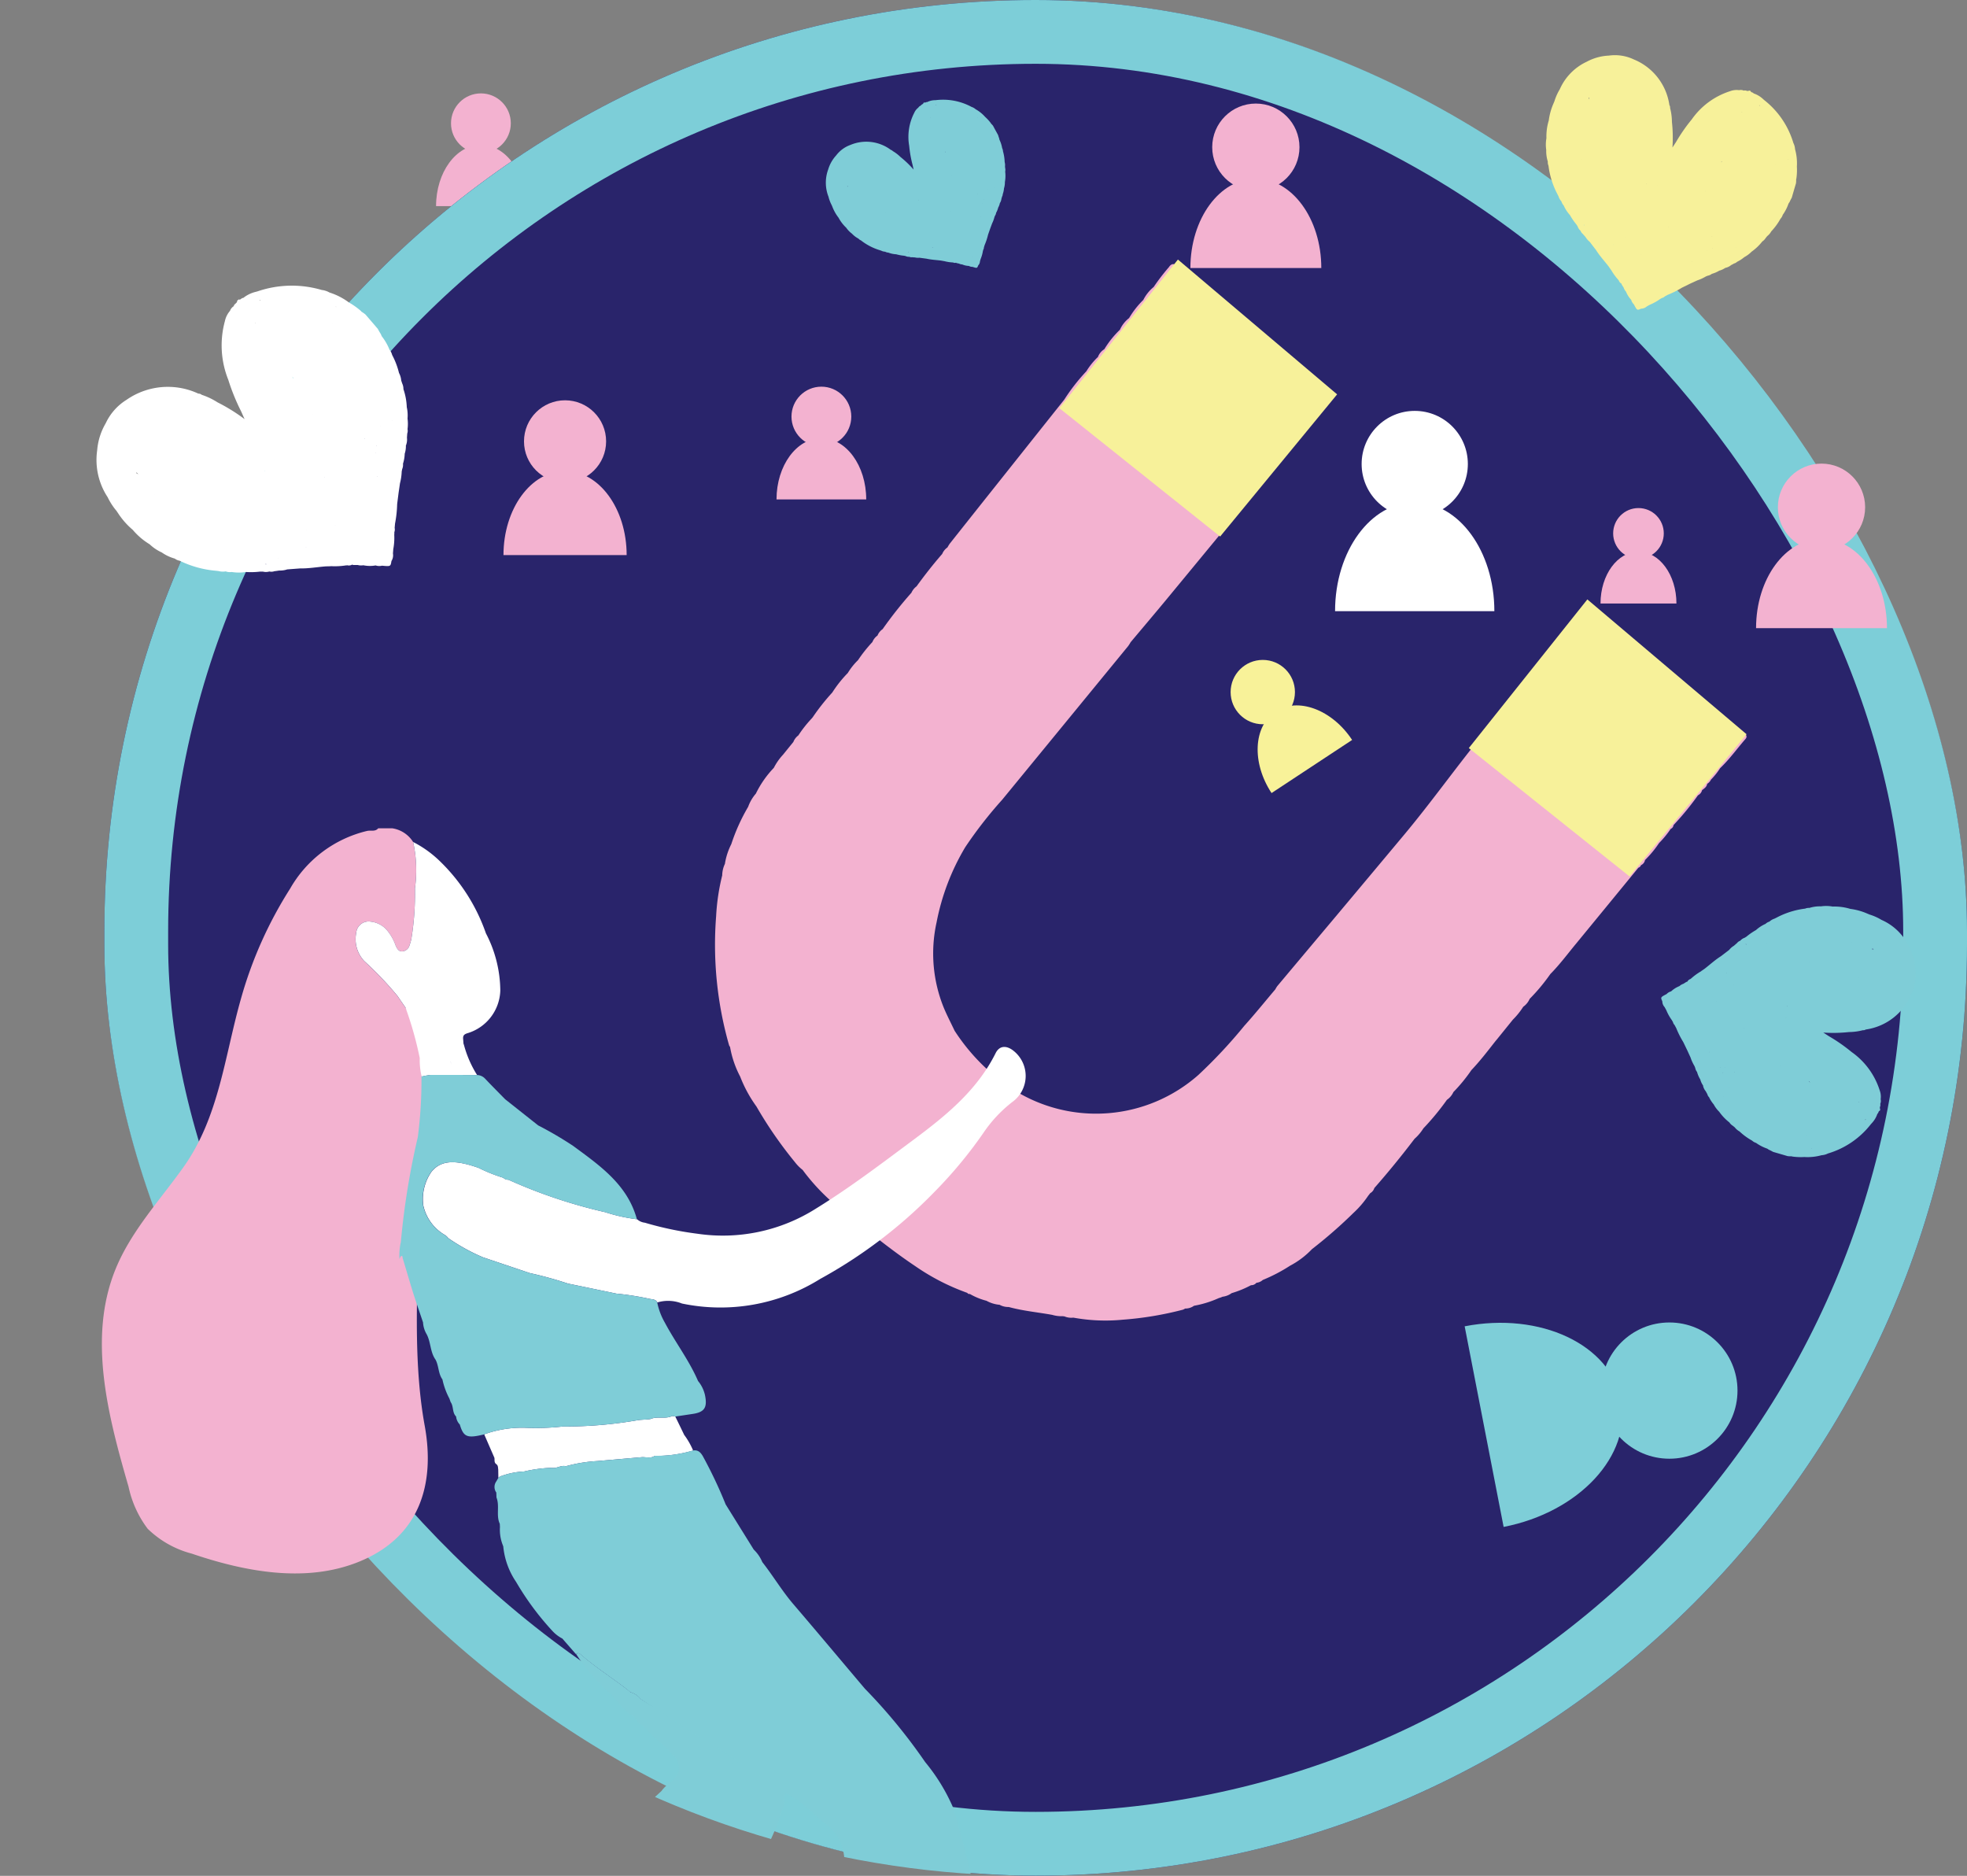 <svg xmlns="http://www.w3.org/2000/svg" xmlns:xlink="http://www.w3.org/1999/xlink" width="154.18" height="147.013" viewBox="0 0 154.18 147.013">
  <rect x="0" y="0" width="154.18" height="147.013" fill="#808080" stroke="none"/>
  <defs>
    <clipPath id="clip-path">
      <path id="Path_1681" data-name="Path 1681" d="M69.975,0a73.252,73.252,0,1,1-30.4,139.909c-7.7-3.5-38.8-4.908-44.935-10.917-13.45-13.165,2.079-35.228,2.079-55.74A73.252,73.252,0,0,1,69.975,0Z" transform="translate(10.838)" fill="#29246b" stroke="#7dced8" stroke-width="5"/>
    </clipPath>
  </defs>
  <g id="ILL_1" data-name="ILL 1" transform="translate(-856.82 -1139)">
    <g id="Group_1088" data-name="Group 1088" transform="translate(856.82 1139.143)">
      <g id="Group_917" data-name="Group 917" transform="translate(34.179 7.176)">
        <ellipse id="Ellipse_121" data-name="Ellipse 121" cx="2.344" cy="2.344" rx="2.344" ry="2.344" transform="translate(1.172)" fill="#f3b2d0"/>
        <path id="Path_1596" data-name="Path 1596" d="M145.358,325.224c1.941,0,3.516,2.15,3.516,4.8h-7.032C141.841,327.374,143.415,325.224,145.358,325.224Z" transform="translate(-141.841 -321.188)" fill="#f3b2d0"/>
      </g>
      <g id="Group_1087" data-name="Group 1087" transform="translate(0 0)">
        <g id="Rectangle_428" data-name="Rectangle 428" transform="translate(8.18 -0.143)" fill="#29246b" stroke="#7dced8" stroke-width="5">
          <rect width="146" height="147" rx="73" stroke="none"/>
          <rect x="2.5" y="2.5" width="141" height="142" rx="70.5" fill="none"/>
        </g>
        <g id="Group_906" data-name="Group 906" transform="translate(64.729 7.672)">
          <path id="Path_1581" data-name="Path 1581" d="M177.094,333.689a1.982,1.982,0,0,0,.615.131h0a3.5,3.5,0,0,0,.628.115l.116.027a.537.537,0,0,0,.285.055.387.387,0,0,0,.22.034l.058.006.162.01a1.024,1.024,0,0,0,.354.024h0l.565.076c.373.085.757.1,1.135.148h0l.182.034a.03.03,0,0,0,.035,0h0a3.18,3.18,0,0,0,.687.111.03.03,0,0,0,.035,0,.286.286,0,0,0,.229.022h0l.049.028h0l.191.042a.55.55,0,0,0,.234.062h.007a1.449,1.449,0,0,0,.531.12.508.508,0,0,0,.278.071h0c.365.115.365.115.453-.116a.48.48,0,0,0,.135-.315l.038-.131h0l.015-.051a2.706,2.706,0,0,0,.175-.614l.015-.052.015-.061a.331.331,0,0,0,.053-.181l.056-.185a5.1,5.1,0,0,0,.268-.81l.017-.052h0l.158-.452h0l.08-.214h0l.063-.171h0a2.443,2.443,0,0,0,.184-.5h0l.042-.1a.5.5,0,0,0,.087-.228h0a1.63,1.63,0,0,0,.166-.416h0a1.068,1.068,0,0,0,.129-.355h0a.032.032,0,0,0,.02-.025.7.7,0,0,0,.1-.295l.052-.182a.34.34,0,0,0,.052-.184,1.809,1.809,0,0,0,.1-.462,1.642,1.642,0,0,0,.071-.5,2.767,2.767,0,0,0,.022-.815.594.594,0,0,0,0-.263h0l-.015-.137a.851.851,0,0,0-.026-.345h0a3.444,3.444,0,0,0-.132-.846.593.593,0,0,0-.066-.249h0a2.373,2.373,0,0,0-.211-.658h0l-.023-.112-.015-.038c-.025-.068-.046-.139-.066-.208l-.04-.075h0l-.043-.078-.193-.351h0l-.107-.2-.019-.034a1.183,1.183,0,0,0-.079-.093v0l-.022-.022-.014-.014h0l-.022-.021a.077.077,0,0,1-.024-.041,3.316,3.316,0,0,0-.455-.5h0a2.874,2.874,0,0,0-.745-.6h0a.886.886,0,0,0-.315-.18h0a4.7,4.7,0,0,0-2.826-.53.1.1,0,0,0-.039,0,1.431,1.431,0,0,0-.623.151h0c-.072-.03-.132.078-.207.02l-.079.042c-.016.118-.167.106-.2.208h0a.39.39,0,0,0-.205.166,1.013,1.013,0,0,0-.315.4,4.109,4.109,0,0,0-.4,2.585h0a9.3,9.3,0,0,0,.267,1.5c.024.108.046.214.079.365a7.954,7.954,0,0,0-1.022-.98,3.123,3.123,0,0,0-.617-.472.225.225,0,0,0-.136-.084h0a3.21,3.21,0,0,0-3.173-.395,2.443,2.443,0,0,0-1.124.827,2.823,2.823,0,0,0-.623,1.1h0a3.009,3.009,0,0,0,.024,2.13,2.936,2.936,0,0,0,.272.7.068.068,0,0,0,.018.049,3.4,3.4,0,0,0,.5.9h0a3.032,3.032,0,0,0,.6.783h0a1.951,1.951,0,0,0,.449.465,1.906,1.906,0,0,0,.513.391h0a.483.483,0,0,0,.19.136h0a4.53,4.53,0,0,0,1.48.77l.112.037h0a.72.72,0,0,0,.309.081h0A.528.528,0,0,0,177.094,333.689Zm3.718-11.563a.21.21,0,0,0,.057.024C180.841,322.159,180.818,322.158,180.812,322.126Zm3.27,1.016-.008,0c-.01-.005-.005-.013,0-.018Zm.667.449h0Zm-4.705-1.072h0Zm3.712,1.313,0,0h0l0,0Zm1.66.509,0,0,.005,0Zm-5-1.233-.007-.027h.011A.037.037,0,0,1,180.413,323.108Zm5.51,2.985v0h0l0-.008Zm0,0v0h0Zm-4.816-.811v0Zm1.908.883Zm-.006.02,0-.01v0Zm-1.46-.324a.271.271,0,0,1-.007-.1l.007.016a.107.107,0,0,1,0,.04Zm4.288,1.751,0,0,0,0h-.005Zm-3.491-.726h0Zm-.28.712,0-.009.005.007Zm3.394.985v0h0Zm0,0v-.012l.005.006Zm-.555.133.007-.011.005-.007-.01.017Zm-.011.02v0h0Zm0,0h0Zm1.011.458h0Zm-.373.058,0,0h0Zm-1.437-.14v-.01c0-.015.008,0,.013,0Zm-8.064-2.265h0Zm9.3,2.867h0Zm-.771-.172.007-.018.011.008Zm-10.664-2.992,0,0h0Zm10.395,3.111,0,0a.074.074,0,0,1-.006-.038Zm.171.189-.005-.012.012-.005Zm-1.211.146h0Zm-7.691-2.072v0h0Zm-.005,0v-.005l0,0Zm4.416,1.293-.012,0h.013Zm-5.6-1.246v0h0Zm9.936,2.92v0a.078.078,0,0,1,.013-.032A.057.057,0,0,1,184.3,330.9Zm-2.356-.586Zm-2.489-.7.01-.023h0v.01l.014.013Zm-.935-.259h0Zm-3.482-.985h0v0Zm9.865,2.873v0h.009Zm-2.893-.8v-.007h.011l-.007.006Zm0,0,0-.008H182v.007Zm.577.545Zm-8.639-2.426a.155.155,0,0,1-.053-.031c-.029-.024-.026-.043-.012-.061A.486.486,0,0,0,173.939,328.567Zm9.5,2.806h0Zm-8.481-1.989v0l0,0Zm-.511.231v0l0-.005h.005Zm2.424.9h0V330.5l.006.006-.007,0Zm6.359,2.045h0Zm-1.2.045h-.008l.007,0v.005Zm-1.682-.188,0,0h0Zm-4.331-1.233,0,0h.005Zm4.705,1.377v-.006h.005Zm1.967.6v-.008h0Zm1.576.549Zm-7.421-1.762v0h0Zm-1.931-.466,0,0v0Zm8.7,2.56,0-.006.007.007Zm-3.082-.755a.191.191,0,0,1,.033.006A.043.043,0,0,1,180.534,333.289Zm-3.434-.774v0l0,0h0Zm.756.349,0,0,.006,0Zm-.844-.239,0-.005v0h0Zm3.207,1.125,0,0h0v0Zm-.974-.218-.007-.005h0l.005-.005Zm-.726-.017h0Zm.12.155.024-.043a.385.385,0,0,0,0,.047Zm-1.423-.4Z" transform="translate(-172.195 -321.707)" fill="#7fcdd7"/>
          <path id="Path_1582" data-name="Path 1582" d="M176.814,331.882h0Z" transform="translate(-172.165 -321.641)" fill="#f3b2d0"/>
        </g>
        <g id="Group_907" data-name="Group 907" transform="translate(7.561 22.267)">
          <path id="Path_1583" data-name="Path 1583" d="M125.989,358.626a3.445,3.445,0,0,0,1.109,0h0a6.016,6.016,0,0,0,1.126-.031l.21,0a.966.966,0,0,0,.513-.008.693.693,0,0,0,.392-.022l.1-.012.285-.041a1.755,1.755,0,0,0,.62-.089h0l1-.076c.676.011,1.343-.107,2.014-.161h0l.327-.009a.054.054,0,0,0,.061-.009h0a5.684,5.684,0,0,0,1.226-.062.054.054,0,0,0,.061-.01.512.512,0,0,0,.4-.047h0l.095.03h0l.345,0a.99.99,0,0,0,.428.021c.006,0,.01,0,.013,0a2.574,2.574,0,0,0,.961.012.887.887,0,0,0,.5.02h0c.672.064.672.064.74-.364a.845.845,0,0,0,.117-.595l.019-.24h0l.007-.094a4.83,4.83,0,0,0,.077-1.123l.007-.1,0-.113a.594.594,0,0,0,.024-.332l.03-.339a9.036,9.036,0,0,0,.165-1.5l.01-.1h0l.107-.838h0l.059-.4h0l.046-.318h0a4.294,4.294,0,0,0,.136-.926h0l.037-.187a.871.871,0,0,0,.064-.427h0a2.8,2.8,0,0,0,.134-.778h0a1.886,1.886,0,0,0,.092-.66h0a.058.058,0,0,0,.027-.05,1.224,1.224,0,0,0,.057-.546l.024-.332a.614.614,0,0,0,.022-.338,3.2,3.2,0,0,0,0-.832,2.923,2.923,0,0,0-.059-.888,4.911,4.911,0,0,0-.262-1.415,1.038,1.038,0,0,0-.1-.453h0l-.076-.231a1.5,1.5,0,0,0-.172-.586h0a6.059,6.059,0,0,0-.538-1.412,1.047,1.047,0,0,0-.205-.406h0a4.214,4.214,0,0,0-.607-1.057h0l-.081-.184-.04-.061c-.068-.11-.131-.222-.19-.336l-.1-.114h0l-.1-.12-.461-.535h0l-.257-.3-.046-.052a1.89,1.89,0,0,0-.17-.13l0,0c-.015-.011-.031-.02-.047-.03l-.028-.019v0c-.016-.01-.03-.02-.046-.029a.121.121,0,0,1-.056-.061,5.886,5.886,0,0,0-.968-.688h0a5.1,5.1,0,0,0-1.506-.769h0a1.591,1.591,0,0,0-.61-.2h0a8.3,8.3,0,0,0-5.071.122.174.174,0,0,0-.067.017,2.507,2.507,0,0,0-1.02.49h0c-.137-.025-.2.184-.351.111l-.119.1c.014.207-.251.243-.268.431h0a.7.7,0,0,0-.293.362,1.8,1.8,0,0,0-.4.8,7.239,7.239,0,0,0,.264,4.607h0a16.337,16.337,0,0,0,1.01,2.482c.08.177.157.354.268.6a14.04,14.04,0,0,0-2.122-1.316,5.482,5.482,0,0,0-1.238-.59.4.4,0,0,0-.267-.094h0a5.665,5.665,0,0,0-5.622.483,4.305,4.305,0,0,0-1.636,1.84,4.99,4.99,0,0,0-.671,2.127h0a5.311,5.311,0,0,0,.822,3.668,5.1,5.1,0,0,0,.727,1.112.116.116,0,0,0,.049.079,6.03,6.03,0,0,0,1.193,1.37h0a5.376,5.376,0,0,0,1.323,1.13h0a3.424,3.424,0,0,0,.946.637,3.359,3.359,0,0,0,1.028.486h0a.865.865,0,0,0,.378.165h0a8.028,8.028,0,0,0,2.838.786l.207.023h0a1.28,1.28,0,0,0,.563.027h0A.942.942,0,0,0,125.989,358.626Zm2.175-21.32a.386.386,0,0,0,.109.02C128.227,337.351,128.187,337.357,128.164,337.305Zm6.018.552-.016,0c-.019-.005-.014-.022,0-.033Zm1.315.53h0Zm-8.513-.125h0Zm6.888.906.006-.006h.005l0,.005Zm3.052.271-.005-.006.007-.008Zm-9.087-.293a.475.475,0,0,0-.023-.044.125.125,0,0,1,.018-.006A.066.066,0,0,1,127.836,339.147Zm10.6,3.131v0h0s0-.009-.006-.013Zm0,.006,0,0h0Zm-8.609.366v0h0Zm3.618.824h0Zm0,.036v0Zm-2.64-.022a.51.51,0,0,1-.047-.166l.017.025a.159.159,0,0,1,.02.068Zm8.044,1.447,0,0h0Zm-6.293.028h0Zm-.22,1.332,0-.017.011.01Zm6.219.455v-.005h0Zm-.007.008-.006-.02.012.007Zm-.907.432a.184.184,0,0,1,.007-.022l.006-.013c0,.01-.008.022-.011.033Zm-.013.039v0h0Zm0,.005h0v0h0Zm1.914.419h0v0Zm-.625.238,0-.006h0Zm-2.531.286,0-.018c0-.025.013-.009.025,0Zm-14.748-.95h0Zm17.1,1.538h0Zm-1.393-.015a.264.264,0,0,0,.006-.032l.021.009A.281.281,0,0,1,137.348,348.75Zm-19.5-1.251-.007,0h.008Zm19.081,1.555,0,0a.134.134,0,0,1-.025-.062C136.9,349.007,136.914,349.029,136.926,349.054Zm.364.264-.014-.018.02-.013A.243.243,0,0,1,137.29,349.318Zm-2.036.7h0l0,0h0Zm-14.036-.755,0-.005h0Zm-.008,0v-.009l.007,0Zm8.1.612-.022,0,.022-.006Zm-10.131-.095,0,0h0Zm18.22,1.394,0,0a.113.113,0,0,1,.01-.06A.1.1,0,0,1,137.4,351.172Zm-4.281-.146Zm-4.552-.293c0-.015.007-.029.009-.043h0c0,.006,0,.011,0,.017l.029.018Zm-1.708-.1h0Zm-6.373-.423h0v0Zm18.082,1.341,0,0,.014,0Zm-5.286-.318,0-.012.02,0-.01.012Zm-.007,0-.008-.013h.008v.013Zm1.195.73Zm-15.8-1.016a.258.258,0,0,1-.1-.034c-.059-.032-.061-.065-.044-.1A.928.928,0,0,0,118.665,350.943Zm17.42,1.36,0,0h0l.005,0Zm-15.366-.322v0l0,0Zm-.8.587,0,0,0-.009.007,0Zm4.513.658h0v-.015l.013.009-.012.006Zm11.726,1.2h-.005l0,0Zm-2.049.516H134.1l.01-.009,0,.008h0Zm-2.973.293-.005-.006,0,0h0Zm-7.926-.538-.005-.006.008,0Zm8.625.65,0-.011.009,0Zm3.616.321v0s0-.007,0-.011h0A.063.063,0,0,1,135.452,355.666Zm2.922.368Zm-13.452-.319,0,0h0Zm-3.506-.095v0h0v0h0Zm15.959,1.226-.005-.01.015.01Zm-5.595-.172a.394.394,0,0,1,.059,0A.076.076,0,0,1,131.78,356.674Zm-6.211-.076,0-.005.005,0h0Zm1.432.326,0-.005.01-.006Zm-1.545-.1,0-.008v-.005h.006Zm5.948.766,0-.005h0v0Zm-1.761-.02-.015-.005h0l.007-.011Zm-1.258.239,0,0h0Zm.263.222.025-.085a.815.815,0,0,0,.016.084A.289.289,0,0,0,128.648,358.028Zm-2.6-.172h0v0Z" transform="translate(-115.393 -336.208)" fill="#fff"/>
          <path id="Path_1584" data-name="Path 1584" d="M124.858,355.587h0Z" transform="translate(-115.332 -336.083)" fill="#fff"/>
        </g>
        <g id="Group_908" data-name="Group 908" transform="translate(121.164 4.177)">
          <path id="Path_1585" data-name="Path 1585" d="M229.674,330.019a2.806,2.806,0,0,0,.486.749h0a5,5,0,0,0,.514.746l.09.143a.778.778,0,0,0,.23.343.568.568,0,0,0,.187.256l.052.063.153.173a1.424,1.424,0,0,0,.331.379h0l.491.642c.289.461.66.859.99,1.288h0l.15.216a.042.042,0,0,0,.033.037h0a4.523,4.523,0,0,0,.579.8.044.044,0,0,0,.034.037.412.412,0,0,0,.209.253h0l.02.077h0l.15.234a.779.779,0,0,0,.173.3l.007.008a2.072,2.072,0,0,0,.413.653.718.718,0,0,0,.207.35h0c.252.481.252.481.571.339a.687.687,0,0,0,.452-.182l.17-.093h0l.066-.036a3.9,3.9,0,0,0,.791-.44l.067-.038.078-.046a.474.474,0,0,0,.235-.129l.243-.129a7.168,7.168,0,0,0,1.083-.544l.068-.035h0l.612-.3h0l.295-.134h0l.236-.108h0a3.451,3.451,0,0,0,.684-.315h0l.142-.056a.7.7,0,0,0,.316-.143h0a2.308,2.308,0,0,0,.584-.251h0a1.515,1.515,0,0,0,.486-.227h0a.046.046,0,0,0,.045-.005.98.98,0,0,0,.394-.2l.236-.13a.5.5,0,0,0,.238-.133,2.61,2.61,0,0,0,.562-.364,2.364,2.364,0,0,0,.574-.429,3.985,3.985,0,0,0,.839-.8.852.852,0,0,0,.262-.268h0l.123-.152a1.2,1.2,0,0,0,.319-.373h0a4.817,4.817,0,0,0,.718-.982.817.817,0,0,0,.183-.316h0a3.358,3.358,0,0,0,.448-.872h0l.089-.136.024-.054c.043-.094.092-.185.143-.275l.034-.117h0l.035-.122.159-.545h0l.089-.3.015-.053a1.641,1.641,0,0,0,.013-.172v0c0-.014,0-.029,0-.044v-.026c0-.015,0-.029,0-.044a.1.1,0,0,1,.016-.065,4.729,4.729,0,0,0,.04-.954h0a4.1,4.1,0,0,0-.141-1.354h0a1.264,1.264,0,0,0-.136-.5h0a6.677,6.677,0,0,0-2.3-3.37.157.157,0,0,0-.042-.037,2.017,2.017,0,0,0-.776-.473h0c-.043-.1-.212-.053-.229-.189l-.121-.035c-.134.1-.274-.062-.409.009h0a.568.568,0,0,0-.373-.039,1.448,1.448,0,0,0-.712.082,5.827,5.827,0,0,0-2.993,2.2h0a13.332,13.332,0,0,0-1.232,1.769l-.289.445a11.312,11.312,0,0,0-.041-2.008,4.407,4.407,0,0,0-.145-1.094.321.321,0,0,0-.053-.22h0a4.556,4.556,0,0,0-2.79-3.582,3.449,3.449,0,0,0-1.958-.3,4.007,4.007,0,0,0-1.73.479h0a4.282,4.282,0,0,0-2.115,2.161,4.122,4.122,0,0,0-.431.978.094.094,0,0,0-.032.068,4.857,4.857,0,0,0-.4,1.4h0a4.291,4.291,0,0,0-.183,1.388h0a2.782,2.782,0,0,0-.015.918,2.681,2.681,0,0,0,.122.906h0a.7.7,0,0,0,.054.328h0a6.458,6.458,0,0,0,.714,2.259l.075.15h0a1.044,1.044,0,0,0,.227.392h0A.76.76,0,0,0,229.674,330.019Zm15.338-7.874a.388.388,0,0,0,.034.083C245.009,322.207,244.987,322.183,245.012,322.145Zm2.265,4.3-.005-.012c-.005-.015.009-.019.021-.017Zm.218,1.119h0Zm-3.645-5.8h0v0Zm2.405,5.044h.007l0,0v.005Zm1.155,2.178,0-.006h.008Zm-3.784-6.261a.32.32,0,0,0,.019-.034l.013.009C243.645,322.722,243.635,322.73,243.626,322.73Zm2.534,8.528,0,0h0l.006-.01Zm0,.005v0h0Zm-4.02-5.648v0Zm1.03,2.8Zm-.026.013.013-.006h0ZM242,326.639a.414.414,0,0,1,.092-.1l-.01.023a.127.127,0,0,1-.037.043Zm2.548,6.063h0l0,0v0Zm-2.777-4.234h0l0,.007Zm-1,.435.012-.006,0,.011Zm2.417,4.4,0,0h0Zm-.007,0,.01-.013a.04.04,0,0,1,0,.011Zm-.689-.423a.093.093,0,0,1,.018-.005l.011,0-.027.007Zm-.032.008h0Zm0,0v0h0Zm.557,1.474h0Zm-.434-.317v0h0v0Zm-1.3-1.582.012-.01c.015-.014.011.005.01.018Zm-5.82-10.368Zm6.453,12.211h0Zm-.6-.947.025-.01,0,.018Zm-7.7-13.708v-.006l0,.006Zm7.312,13.557v0a.106.106,0,0,1,.031-.044C240.946,333.17,240.936,333.186,240.924,333.206Zm-.018.361.006-.017.018.007A.152.152,0,0,1,240.906,333.567Zm-1.362-1.069,0,0h0Zm-5.641-9.8,0,0,0,0Zm-.005-.006.007,0v.006Zm3.136,5.732-.007-.017.014.013Zm-4.376-6.877,0,0h0v0Zm7.043,12.9v0a.1.1,0,0,1,.045-.019A.083.083,0,0,1,239.7,334.45Zm-1.777-2.952Zm-1.8-3.2.032-.012h0l-.012.009c0,.009,0,.018,0,.027Zm-.679-1.2v0l0,0Zm-2.506-4.486h0l0,0ZM239.96,335.4v0l.008.008Zm-2.1-3.707.007-.007.01.013h-.013Zm0,0,.005-.011,0,.006-.008.006Zm.031,1.126Zm-6.237-11.107a.2.2,0,0,1-.023-.085c0-.054.018-.07.05-.074A.711.711,0,0,0,231.649,321.711Zm6.715,12.35h0v.006Zm-6.516-10.509h0v0Zm-.746-.282v0h.008l0,0Zm1.533,3.333h0l.01-.007v.012l-.01-.005Zm4.33,8.437v0l0,0Zm-1.246-1.156-.007-.009.011,0,0,.006h0Zm-1.5-1.877,0-.006h0v0Zm-3.11-5.585,0-.005.006,0Zm3.341,6.105.005-.007.006.005Zm1.367,2.581h0l.007-.006v0Zm1.032,2.133h0Zm-5.679-9.216v0h0Zm-1.472-2.407h0l0,0Zm6.166,11.305,0-.008v.015Zm-2.336-3.851a.316.316,0,0,1,.028.039A.065.065,0,0,1,233.528,333.072Zm-2.67-4.224h.005v.005h0Zm.409,1.109,0,0,.008,0Zm-.608-1.087,0-.006,0,0,0,0Zm2.089,4.349h.005v0Zm-.759-1.2,0-.012H232Zm-.712-.745v0Zm-.035.276.068-.02a.447.447,0,0,0-.049.047A.152.152,0,0,0,231.242,331.552Zm-1.025-1.834Z" transform="translate(-228.269 -318.234)" fill="#f7f19a"/>
          <path id="Path_1586" data-name="Path 1586" d="M231.152,327.958h0Z" transform="translate(-228.25 -318.172)" fill="#f3b2d0"/>
        </g>
        <g id="Group_909" data-name="Group 909" transform="translate(130.218 70.858)">
          <path id="Path_1587" data-name="Path 1587" d="M245.435,385.893a2.8,2.8,0,0,0-.748.486h0a4.99,4.99,0,0,0-.747.514l-.143.09a.767.767,0,0,0-.342.23.563.563,0,0,0-.256.186l-.063.053-.174.153a1.407,1.407,0,0,0-.379.331h0l-.642.491c-.461.289-.859.659-1.288.99h0l-.217.149a.046.046,0,0,0-.037.034h0a4.516,4.516,0,0,0-.8.579.042.042,0,0,0-.037.034.4.4,0,0,0-.253.209h0l-.078.02h0l-.236.149a.792.792,0,0,0-.3.174l-.008.006a2.061,2.061,0,0,0-.654.414.707.707,0,0,0-.349.207h0c-.482.252-.482.252-.339.571a.685.685,0,0,0,.181.452l.093.17h0l.036.065a3.837,3.837,0,0,0,.441.792l.037.067.046.078a.492.492,0,0,0,.129.235l.129.241a7.225,7.225,0,0,0,.545,1.083l.035.069h0l.295.612h0l.135.295h0l.108.234h0a3.394,3.394,0,0,0,.314.684h0l.057.143a.7.7,0,0,0,.143.316h0a2.238,2.238,0,0,0,.251.584h0a1.513,1.513,0,0,0,.227.486h0a.046.046,0,0,0,0,.045.976.976,0,0,0,.2.393l.129.234a.5.5,0,0,0,.134.238,2.532,2.532,0,0,0,.364.562,2.318,2.318,0,0,0,.429.573,3.945,3.945,0,0,0,.8.84.837.837,0,0,0,.268.261h0l.152.124a1.207,1.207,0,0,0,.372.319h0a4.868,4.868,0,0,0,.982.718.843.843,0,0,0,.317.183h0a3.371,3.371,0,0,0,.872.448h0l.136.089.053.024c.095.043.186.092.276.143l.117.034h0l.121.035.546.159h0l.3.088.054.016c.057.007.115.011.172.013h0a.34.34,0,0,0,.045,0h.07a.1.1,0,0,1,.064.017,4.737,4.737,0,0,0,.955.04h0a4.118,4.118,0,0,0,1.353-.141h0a1.287,1.287,0,0,0,.5-.136h0a6.669,6.669,0,0,0,3.369-2.3.127.127,0,0,0,.037-.041,2.029,2.029,0,0,0,.474-.777h0c.1-.042.053-.211.188-.229l.035-.122c-.1-.134.062-.273-.008-.408h0a.562.562,0,0,0,.038-.373,1.446,1.446,0,0,0-.081-.712,5.823,5.823,0,0,0-2.2-2.993h0a13.193,13.193,0,0,0-1.77-1.232l-.445-.289a11.416,11.416,0,0,0,2.009-.041,4.468,4.468,0,0,0,1.094-.145.324.324,0,0,0,.22-.053h0a4.559,4.559,0,0,0,3.582-2.79,3.46,3.46,0,0,0,.3-1.958,4,4,0,0,0-.479-1.729h0a4.277,4.277,0,0,0-2.162-2.114,4.158,4.158,0,0,0-.977-.432.1.1,0,0,0-.068-.031,4.874,4.874,0,0,0-1.4-.4h0a4.291,4.291,0,0,0-1.388-.183h0a2.81,2.81,0,0,0-.918-.016,2.711,2.711,0,0,0-.907.123h0a.7.7,0,0,0-.327.054h0a6.453,6.453,0,0,0-2.259.714l-.15.074h0a1.038,1.038,0,0,0-.391.229h0A.763.763,0,0,0,245.435,385.893Zm7.874,15.338a.354.354,0,0,0-.082.034C253.247,401.227,253.272,401.206,253.31,401.231Zm-4.3,2.263.012,0c.015-.005.019.008.017.02Zm-1.12.219h0v0Zm5.8-3.646h0Zm-5.044,2.406,0,.007,0,0-.005,0Zm-2.178,1.155h.006v.009Zm6.26-3.784.034.019-.009.013C252.734,399.864,252.726,399.853,252.725,399.845Zm-8.528,2.533h0l.01.006Zm0,0h0Zm5.648-4.02h0Zm-2.8,1.03h0Zm-.013-.026.007.013v0Zm1.791-1.141a.388.388,0,0,1,.1.091l-.023-.01a.125.125,0,0,1-.043-.037Zm-6.063,2.547v0h-.006Zm4.233-2.777h0l-.006,0Zm-.434-.994.006.012-.012,0Zm-4.4,2.417,0,0h0Zm0-.008.013.011a.041.041,0,0,1-.011,0Zm.423-.689a.132.132,0,0,1,0,.019l0,.011-.006-.027Zm-.009-.031v0h0Zm0,0h0Zm-1.475.557h0Zm.317-.435.005,0h0Zm1.583-1.3.009.012c.014.015,0,.011-.017.01Zm10.367-5.821h0Zm-12.21,6.454h0Zm.947-.6a.162.162,0,0,0,.01.025l-.019,0A.131.131,0,0,1,242.1,397.533Zm13.708-7.7h.005l-.005,0Zm-13.557,7.312h0a.113.113,0,0,1,.044.031Zm-.361-.018.017.006-.008.018C241.894,397.14,241.892,397.133,241.889,397.125Zm1.068-1.363h0v0h0Zm9.8-5.641,0,0,0,0Zm.005,0,.005.007h-.007Zm-5.731,3.136.016-.008-.012.014Zm6.877-4.376h0ZM241,395.92h0a.1.1,0,0,1,.019.045A.084.084,0,0,1,241,395.92Zm2.953-1.777Zm3.2-1.8.012.033h0l-.009-.011h-.027Zm1.2-.678h0Zm4.485-2.507h0l0,0Zm-12.788,7.019h0l-.008.008Zm3.706-2.1.007.006-.012.011v-.013Zm.005,0,.01.005-.005,0-.006-.008Zm-1.126.031Zm11.106-6.237a.2.2,0,0,1,.086-.023c.054-.005.069.017.075.049A.715.715,0,0,0,253.743,387.868Zm-12.349,6.715v0h-.005Zm10.509-6.516v0h0Zm.282-.746h0l0,.007-.005.005Zm-3.334,1.533h0l.007.009a.024.024,0,0,1-.012,0l.005-.009Zm-8.437,4.33h.005l0,0Zm1.156-1.246.009-.007,0,.011-.006,0Zm1.878-1.5.006,0v0h0Zm5.584-3.109.006,0,0,0Zm-6.105,3.34.007.006,0,.006Zm-2.581,1.368,0,0,.005.007h0Zm-2.133,1.032Zm9.217-5.679h0v0Zm2.406-1.472v0l0,0Zm-11.3,6.166.007,0a.066.066,0,0,0-.014,0Zm3.851-2.336a.314.314,0,0,1-.039.027A.065.065,0,0,1,242.384,389.747Zm4.224-2.67v0H246.6Zm-1.109.409h.005l-.005.008Zm1.087-.608.006,0,0,0,0,0Zm-4.349,2.089v.005h0Zm1.2-.759.011,0h0v.011Zm.744-.712h0Zm-.275-.035.019.068a.441.441,0,0,0-.046-.049Zm1.833-1.025Z" transform="translate(-237.266 -384.488)" fill="#7fcdd7"/>
          <path id="Path_1588" data-name="Path 1588" d="M238.862,385.954h0Z" transform="translate(-237.255 -384.478)" fill="#f3b2d0"/>
        </g>
        <g id="Group_910" data-name="Group 910" transform="translate(93.307 7.973)">
          <ellipse id="Ellipse_114" data-name="Ellipse 114" cx="3.42" cy="3.42" rx="3.42" ry="3.42" transform="translate(1.71)" fill="#f3b2d0"/>
          <path id="Path_1589" data-name="Path 1589" d="M205.72,327.858c2.834,0,5.131,3.136,5.131,7H200.59C200.59,330.994,202.887,327.858,205.72,327.858Z" transform="translate(-200.59 -321.968)" fill="#f3b2d0"/>
        </g>
        <g id="Group_911" data-name="Group 911" transform="translate(137.646 36.191)">
          <ellipse id="Ellipse_115" data-name="Ellipse 115" cx="3.42" cy="3.42" rx="3.42" ry="3.42" transform="translate(1.71)" fill="#f3b2d0"/>
          <path id="Path_1590" data-name="Path 1590" d="M249.775,355.9c2.834,0,5.131,3.136,5.131,7H244.645C244.645,359.031,246.942,355.9,249.775,355.9Z" transform="translate(-244.645 -350.005)" fill="#f3b2d0"/>
        </g>
        <g id="Group_912" data-name="Group 912" transform="translate(104.647 32.059)">
          <ellipse id="Ellipse_116" data-name="Ellipse 116" cx="4.163" cy="4.163" rx="4.163" ry="4.163" transform="translate(2.082)" fill="#fff"/>
          <path id="Path_1591" data-name="Path 1591" d="M218.1,353.061c3.448,0,6.244,3.817,6.244,8.527H211.858C211.858,356.878,214.654,353.061,218.1,353.061Z" transform="translate(-211.858 -345.892)" fill="#fff"/>
        </g>
        <g id="Group_913" data-name="Group 913" transform="translate(114.806 103.502)">
          <ellipse id="Ellipse_117" data-name="Ellipse 117" cx="5.339" cy="5.339" rx="5.339" ry="5.339" transform="translate(10.707)" fill="#7eced8"/>
          <path id="Path_1592" data-name="Path 1592" d="M234.212,423c.843,4.342-3.279,8.794-9.207,9.946l-3.054-15.722C227.88,416.069,233.369,418.655,234.212,423Z" transform="translate(-221.952 -416.923)" fill="#7eced8"/>
        </g>
        <g id="Group_914" data-name="Group 914" transform="translate(39.464 31.229)">
          <ellipse id="Ellipse_118" data-name="Ellipse 118" cx="3.218" cy="3.218" rx="3.218" ry="3.218" transform="translate(1.609)" fill="#f3b2d0"/>
          <path id="Path_1593" data-name="Path 1593" d="M151.919,350.62c2.666,0,4.828,2.951,4.828,6.591h-9.655C147.092,353.571,149.253,350.62,151.919,350.62Z" transform="translate(-147.092 -345.078)" fill="#f3b2d0"/>
        </g>
        <g id="Group_915" data-name="Group 915" transform="translate(125.454 39.675)">
          <ellipse id="Ellipse_119" data-name="Ellipse 119" cx="1.984" cy="1.984" rx="1.984" ry="1.984" transform="translate(0.991)" fill="#f3b2d0"/>
          <path id="Path_1594" data-name="Path 1594" d="M235.507,356.9c1.644,0,2.976,1.819,2.976,4.062h-5.951C232.532,358.718,233.863,356.9,235.507,356.9Z" transform="translate(-232.532 -353.482)" fill="#f3b2d0"/>
        </g>
        <g id="Group_916" data-name="Group 916" transform="translate(60.867 30.161)">
          <ellipse id="Ellipse_120" data-name="Ellipse 120" cx="2.344" cy="2.344" rx="2.344" ry="2.344" transform="translate(1.172)" fill="#f3b2d0"/>
          <path id="Path_1595" data-name="Path 1595" d="M171.873,348.062c1.941,0,3.515,2.15,3.515,4.8h-7.031C168.358,350.212,169.932,348.062,171.873,348.062Z" transform="translate(-168.358 -344.026)" fill="#f3b2d0"/>
        </g>
        <g id="Group_918" data-name="Group 918" transform="translate(96.46 51.576)">
          <ellipse id="Ellipse_122" data-name="Ellipse 122" cx="2.521" cy="2.521" rx="2.521" ry="2.521" fill="#f8f299"/>
          <path id="Path_1597" data-name="Path 1597" d="M207.233,369.349c1.744-1.149,4.43-.151,6,2.23l-6.316,4.163C205.348,373.361,205.489,370.5,207.233,369.349Z" transform="translate(-203.709 -365.307)" fill="#f8f299"/>
        </g>
        <g id="Mask_Group_5" data-name="Mask Group 5" transform="translate(0 0.366)" clip-path="url(#clip-path)">
          <g id="Group_905" data-name="Group 905" transform="translate(7.982 19.832)">
            <path id="Path_1560" data-name="Path 1560" d="M125.321,444.612" transform="translate(-105.681 -342.82)" fill="none" stroke="#f3b2d0" stroke-miterlimit="10" stroke-width="0.29"/>
            <path id="Path_1561" data-name="Path 1561" d="M125.321,444.612" transform="translate(-105.681 -342.82)" fill="none" stroke="#f3b2d0" stroke-miterlimit="10" stroke-width="0.29"/>
            <g id="Group_902" data-name="Group 902" transform="translate(48.051)">
              <path id="Path_1562" data-name="Path 1562" d="M156.251,385.638a16.755,16.755,0,0,1,.476-3.191,2.158,2.158,0,0,1,.211-.9,5.159,5.159,0,0,1,.5-1.545h0a14.92,14.92,0,0,1,1.323-2.929,3.233,3.233,0,0,1,.605-1.035h0a7.916,7.916,0,0,1,1.406-2.017h0a4.587,4.587,0,0,1,.722-1.031l.81-1a1.156,1.156,0,0,1,.391-.512,9.357,9.357,0,0,1,1.041-1.321h0l.084-.1a16.959,16.959,0,0,1,1.532-1.937h0a9.551,9.551,0,0,1,1.219-1.534,5.021,5.021,0,0,1,.8-1.005,11.026,11.026,0,0,1,1.129-1.421,1.142,1.142,0,0,1,.4-.51l.029.022h0l-.029-.022a1.1,1.1,0,0,1,.4-.5,32.228,32.228,0,0,1,2.258-2.853,1.28,1.28,0,0,1,.4-.5c.637-.875,1.3-1.727,2.014-2.542a1.137,1.137,0,0,1,.41-.509,2.851,2.851,0,0,1,.184-.3q1.917-2.418,3.839-4.833,2.566-3.226,5.133-6.452h0a15.44,15.44,0,0,1,1.734-2.223,5.458,5.458,0,0,1,.906-1.119,1.223,1.223,0,0,1,.5-.609h0a7.581,7.581,0,0,1,1.222-1.524,2.4,2.4,0,0,1,.719-.915h0a6.973,6.973,0,0,1,1.115-1.423h0a3.138,3.138,0,0,1,.812-1.013,16.516,16.516,0,0,1,1.191-1.551c.232-.343.437-.283.7-.067q1.786,1.483,3.576,2.96c1.625,1.333,3.268,2.646,4.876,4a21.232,21.232,0,0,1,2.07,1.767,17.282,17.282,0,0,1,1.552,1.212c.207.153.138.291-.02.452-.911.931-1.6,2.045-2.454,3.021s-1.629,2.016-2.535,2.947h0c-.042.244-.232.37-.405.51h0a1.423,1.423,0,0,1-.51.608h0a3.084,3.084,0,0,1-.814,1.011h0a1.032,1.032,0,0,1-.406.506h0l-1.117,1.421-.093.105h0q-2.332,2.827-4.664,5.653c-.912,1.1-1.838,2.192-2.757,3.288h0a2.77,2.77,0,0,1-.19.3q-4.933,6.02-9.871,12.038a33.119,33.119,0,0,0-2.894,3.715,18.163,18.163,0,0,0-2.25,5.894,11.289,11.289,0,0,0,.573,6.718c.255.606.56,1.191.842,1.785a15.638,15.638,0,0,0,4.57,4.592,12.112,12.112,0,0,0,14.546-1.142,39.123,39.123,0,0,0,3.594-3.847c.836-.926,1.619-1.9,2.426-2.852a2,2,0,0,1,.156-.256q2.214-2.64,4.432-5.278,2.767-3.3,5.53-6.606c2.025-2.426,3.863-5,5.844-7.46a.855.855,0,0,1,.4-.5,5.235,5.235,0,0,1,1.018-1.32,3.231,3.231,0,0,1,.806-1.018.9.9,0,0,1,.407-.512h0a2.622,2.622,0,0,1,.622-.8,1.808,1.808,0,0,1,.5-.611h0a2.23,2.23,0,0,1,.18-.3c1.433-1.764,2.873-3.522,4.3-5.291.2-.25.337-.182.537-.017q2.238,1.85,4.487,3.687,2.478,2.038,4.953,4.077,1.268,1.044,2.534,2.088c.157.13.338.274.142.5-.663.76-1.251,1.588-1.985,2.285h0a5.4,5.4,0,0,1-.719.9.729.729,0,0,1-.294.323h0c-.033.244-.225.363-.4.5h0a.615.615,0,0,1-.321.4,21.92,21.92,0,0,1-1.827,2.239l-.091.1h0a.358.358,0,0,1-.219.293h0a7.752,7.752,0,0,1-.915,1.115h0a8.517,8.517,0,0,1-1.1,1.329.541.541,0,0,1-.314.4.318.318,0,0,1-.206.2q-2.438,2.975-4.879,5.948c-.664.8-1.287,1.645-2.024,2.389h0a14.787,14.787,0,0,1-1.616,1.94,1.487,1.487,0,0,1-.506.622h0a5.784,5.784,0,0,1-.816,1.013h0l-.07.088-1.152,1.425h0l-.166.2h0c-.6.766-1.191,1.536-1.862,2.241h0a12.633,12.633,0,0,1-1.408,1.718h0a1.483,1.483,0,0,1-.507.607,20.331,20.331,0,0,1-1.846,2.238,3.7,3.7,0,0,1-.695.82q-1.505,1.985-3.149,3.857a.7.7,0,0,1-.321.4l-.166.211h0a7.565,7.565,0,0,1-1.145,1.333,36.706,36.706,0,0,1-3.256,2.843,6.615,6.615,0,0,1-1.719,1.3,12.9,12.9,0,0,1-2.137,1.116.865.865,0,0,1-.5.221.114.114,0,0,1-.027-.041l0,0,.029.04a.514.514,0,0,1-.421.189,7.952,7.952,0,0,1-1.521.624h0a1.521,1.521,0,0,1-.716.282l-.117.051-.179.057a8.219,8.219,0,0,1-1.94.6,1.145,1.145,0,0,1-.695.217.854.854,0,0,1-.175.091,26.208,26.208,0,0,1-4.722.784,13.947,13.947,0,0,1-3.866-.162,1.371,1.371,0,0,1-.715-.105l-.044.009-.04-.02a2.51,2.51,0,0,1-.849-.1c-1.139-.206-2.3-.31-3.418-.618a1.4,1.4,0,0,1-.715-.173,2.57,2.57,0,0,1-1.025-.314,5.162,5.162,0,0,1-1.307-.535.189.189,0,0,1-.2-.085,17.422,17.422,0,0,1-4.084-2.1c-2.052-1.372-3.948-2.953-5.876-4.489a16.176,16.176,0,0,1-2.947-3.048,3.376,3.376,0,0,1-.6-.606,32.361,32.361,0,0,1-3.018-4.363,10.317,10.317,0,0,1-1.276-2.346h0a7.815,7.815,0,0,1-.793-2.325h0a.543.543,0,0,1-.076-.129A28.682,28.682,0,0,1,156.251,385.638Z" transform="translate(-156.151 -334.183)" fill="#f3b2d0"/>
              <path id="Path_1563" data-name="Path 1563" d="M207.225,344.718l-12.479-10.566L185.454,345.8l12.6,10.061Z" transform="translate(-158.45 -334.152)" fill="#f7f19a"/>
              <path id="Path_1564" data-name="Path 1564" d="M242.051,373.622l-12.479-10.566-9.292,11.652,12.6,10.061Z" transform="translate(-161.183 -336.42)" fill="#f7f19a"/>
            </g>
            <g id="Group_904" data-name="Group 904" transform="translate(0 44.564)">
              <path id="Path_1565" data-name="Path 1565" d="M128.407,383.593a10.251,10.251,0,0,1,.143,3.634,22.03,22.03,0,0,1-.276,3.923,3.062,3.062,0,0,1-.145.52.646.646,0,0,1-.582.5c-.3.006-.409-.241-.515-.47a3.808,3.808,0,0,0-.66-1.174,1.944,1.944,0,0,0-1.282-.689.98.98,0,0,0-1.148.894,2.511,2.511,0,0,0,.632,2.2,27.023,27.023,0,0,1,2.619,2.749c.2.3.407.593.611.889,2.391,3.475,1.077,10.352,1.084,14.261.01,6.038-.644,12.633.427,18.506.824,4.522-.336,8.716-5.158,10.669-4.141,1.678-8.87.8-13.1-.638a7.759,7.759,0,0,1-3.454-1.947,8.329,8.329,0,0,1-1.5-3.293c-1.615-5.578-3.212-11.667-1.024-17.046,1.206-2.966,3.445-5.368,5.306-7.973,2.822-3.95,3.237-8.713,4.538-13.264a32.234,32.234,0,0,1,3.842-8.59,9.455,9.455,0,0,1,6.035-4.526c.29-.066.637.079.874-.208h1.09A2.346,2.346,0,0,1,128.407,383.593Z" transform="translate(-104.008 -382.511)" fill="#f3b2d0"/>
              <path id="Path_1566" data-name="Path 1566" d="M149.065,420.855a21.524,21.524,0,0,0-2.574-.405h0l-3.8-.788h0a30.072,30.072,0,0,0-2.995-.824h0l-3.667-1.235h0a15.2,15.2,0,0,1-2.719-1.5h0a1.166,1.166,0,0,0-.236-.231,3.561,3.561,0,0,1-1.722-2.331h0l-.016-.146h0a3.733,3.733,0,0,1,.655-2.493c.831-1.028,2.083-.869,3.694-.308a12.6,12.6,0,0,0,1.931.774h0a.563.563,0,0,0,.411.157h0a40.064,40.064,0,0,0,7.573,2.539,13.075,13.075,0,0,0,2.507.557h0a1.088,1.088,0,0,0,.608.271,25.991,25.991,0,0,0,4.108.863,13.63,13.63,0,0,0,9.3-1.967c2.665-1.642,5.152-3.538,7.657-5.4,2.531-1.884,4.98-3.869,6.435-6.794.3-.594.857-.615,1.415-.161a2.514,2.514,0,0,1-.107,3.995,10.494,10.494,0,0,0-2.267,2.42,34.572,34.572,0,0,1-3.857,4.647,37.826,37.826,0,0,1-8.946,6.807,14.751,14.751,0,0,1-10.831,1.923,2.915,2.915,0,0,0-1.925-.084C149.562,420.876,149.3,420.906,149.065,420.855Z" transform="translate(-106.152 -383.971)" fill="#fff"/>
              <path id="Path_1567" data-name="Path 1567" d="M134.058,494.826h0a1.259,1.259,0,0,0,.7.513h0l1.481,1.129.284.223h0l.538.3c.006.037.011.074.016.111-.464.8-.911,1.611-1.4,2.4-.987,1.6-.2,3.016.408,4.457l0,.006a3.133,3.133,0,0,0,.119,2.521c-.177.128-.276,0-.364-.086-1.393-1.322-3-2.391-4.354-3.769-.763-.78-1.3-1.73-2.062-2.5h0a30.85,30.85,0,0,1,2.987-6.168h0C133,494.173,133.432,494.689,134.058,494.826Z" transform="translate(-106.003 -391.257)" fill="#7fcdd7"/>
              <path id="Path_1568" data-name="Path 1568" d="M172.814,502.845a.436.436,0,0,1-.018-.042.063.063,0,0,1,.019.042,37.87,37.87,0,0,0,4.638-.219h0a4.5,4.5,0,0,0,.143,1.777,7.76,7.76,0,0,0,2.585,5.2c.15.131.272.4.5.084a7.308,7.308,0,0,0,.684,2.543,4.162,4.162,0,0,1-1.56-.259c-1.569-.518-3.123-1.082-4.687-1.615-.706-.24-1.249-.819-2.007-.94h0q-.679-3.279-1.356-6.557h0Z" transform="translate(-109.324 -391.936)" fill="#7fcdd7"/>
              <path id="Path_1569" data-name="Path 1569" d="M131.441,503.16c1.351,1.378,2.961,2.447,4.354,3.769.088.084.187.214.364.086a3.133,3.133,0,0,1-.119-2.521l.007-.01c.2-.269.382-.6.791-.488a.868.868,0,0,1,.624.8,6.268,6.268,0,0,0,1.286,2.8c.619.847,1.44,1.5,2.036,2.362a1.031,1.031,0,0,1,.048,1.152.943.943,0,0,1-.907.484A2.707,2.707,0,0,1,138.3,511c-1.261-.884-2.483-1.816-3.694-2.769a49.609,49.609,0,0,1-5.243-4.612,2.625,2.625,0,0,1-.378-2.654.386.386,0,0,1,.4-.3h0C130.14,501.43,130.677,502.381,131.441,503.16Z" transform="translate(-105.953 -391.782)" fill="#f3b2d0"/>
              <path id="Path_1570" data-name="Path 1570" d="M175.211,510.906c1.564.533,3.118,1.1,4.687,1.614a4.162,4.162,0,0,0,1.56.259,7.309,7.309,0,0,1-.684-2.543c.566-.756.889-.777,1.45-.03a7.836,7.836,0,0,0,2.484,2.074c.55.313,1.078.665,1.616,1a1.6,1.6,0,0,1,.695.97c.194.691-.07,1.058-.783,1.19a3.581,3.581,0,0,1-1.145-.072c-2.139-.275-4.187-.966-6.293-1.393a17.434,17.434,0,0,1-4.8-1.647,1.759,1.759,0,0,1-.792-2.363h0C173.963,510.086,174.505,510.665,175.211,510.906Z" transform="translate(-109.421 -392.488)" fill="#f3b2d0"/>
              <path id="Path_1571" data-name="Path 1571" d="M149.463,434.829c-.022.007-.041.017-.065.023A.25.25,0,0,1,149.463,434.829Z" transform="translate(-107.57 -386.616)" fill="#f7f19a"/>
              <path id="Path_1572" data-name="Path 1572" d="M134.816,400.974c-.016-.048-.032-.1-.049-.143A.548.548,0,0,1,134.816,400.974Z" transform="translate(-106.422 -383.949)" fill="#7fcdd7"/>
              <path id="Path_1573" data-name="Path 1573" d="M126.27,393.015a27.035,27.035,0,0,1,2.619,2.749c.2.3.407.594.612.89a27.535,27.535,0,0,1,1.12,3.969h0a5.349,5.349,0,0,0,.148,1.432h0l.684-.11h0l2.313,0h0l1.351.006a8.548,8.548,0,0,1-1.02-2.321c-.016-.048-.032-.1-.049-.143h0c-.009-.133-.018-.265-.029-.4h0l-.118-.133a2.968,2.968,0,0,1-.45.664,2.968,2.968,0,0,0,.45-.664l.118.133c-.013-.28.142-.356.4-.432a3.607,3.607,0,0,0,2.516-3.319,9.832,9.832,0,0,0-1.127-4.491,14.474,14.474,0,0,0-3.623-5.668,8.665,8.665,0,0,0-2.082-1.491,10.251,10.251,0,0,1,.143,3.634,22.02,22.02,0,0,1-.276,3.923,3.061,3.061,0,0,1-.145.52.646.646,0,0,1-.581.5c-.3.007-.409-.24-.515-.47a3.807,3.807,0,0,0-.66-1.174,1.944,1.944,0,0,0-1.282-.689.98.98,0,0,0-1.148.894A2.511,2.511,0,0,0,126.27,393.015Zm7.6,6.93a.466.466,0,0,0,.187-.339A.466.466,0,0,1,133.868,399.944Zm-.817.929a.772.772,0,0,0,.084.346,1.413,1.413,0,0,0,.148.238,1.413,1.413,0,0,1-.148-.238A.772.772,0,0,1,133.05,400.873Zm-1.184.312a3.951,3.951,0,0,1,.986-1.035,4.041,4.041,0,0,0,.317-.252,4.041,4.041,0,0,1-.317.252A3.951,3.951,0,0,0,131.866,401.186Z" transform="translate(-105.702 -382.603)" fill="#fff"/>
              <path id="Path_1574" data-name="Path 1574" d="M139.727,433.425a19.022,19.022,0,0,0,2.978-.1h0a32.849,32.849,0,0,0,5.834-.489c.264-.042.535-.046.8-.067l.23-.029h0c.545-.24,1.16.027,1.7-.238l.005,0,.234.042q.353.72.7,1.442h0a5.737,5.737,0,0,1,.7,1.227h0l-.442.116a9.987,9.987,0,0,1-2.57.3h0c-.307.219-.65.095-.978.1h0l-3.535.308h0a11.513,11.513,0,0,0-2.452.405h0c-.38-.106-.712.2-1.088.123a10.72,10.72,0,0,0-2.179.288h0a6.06,6.06,0,0,0-1.91.4l-.114.1c0-.214-.006-.429-.008-.642h0c-.024-.152,0-.32-.147-.43h0c-.192-.124-.125-.327-.154-.5h0l-.8-1.84A8.734,8.734,0,0,1,139.727,433.425Z" transform="translate(-106.56 -386.434)" fill="#fff"/>
              <path id="Path_1575" data-name="Path 1575" d="M136.657,504.819l0-.006.01,0Z" transform="translate(-106.57 -392.108)" fill="#7fcdd7"/>
              <path id="Path_1576" data-name="Path 1576" d="M129.6,488.594l0,0h0c.121.026.219-.073.317-.135-.1.063-.2.161-.317.135h0a8.39,8.39,0,0,0,1.789,1.341l.932.8h0c.59.206,1.017.722,1.643.86h0a1.259,1.259,0,0,0,.7.513h0l1.481,1.129.284.223h0l.538.3c.006.037.011.074.016.111h0l.394.169h0c1.173,1,2.631,1.585,3.743,2.68a.841.841,0,0,0,1.311-.164,5.84,5.84,0,0,0,.478-.738q1.189-2.057,2.367-4.116h0a6.7,6.7,0,0,0,.826-1.349h0a76.621,76.621,0,0,0,5.442-9.862c.2-.429.39-.865.583-1.3h0a5.214,5.214,0,0,0,.648-1.377q.63-1.29,1.259-2.579h0q.474-.889.947-1.777h0c.485-.985,1.192-1.845,1.614-2.865l.157-.263a17.53,17.53,0,0,0,1.37-2.6h0a17.687,17.687,0,0,0,1.214-3.118h0c-.078-.492.149-1.069-.414-1.424q-1.577-1-3.148-2l-.274-.272a.285.285,0,0,1-.269-.138l-.4-.265-.008-.006-2.45-1.5-4.218-2.73h0a1.492,1.492,0,0,0-.819-.547l-.137-.131c-1.22-.948-2.531-1.774-3.7-2.787-.1-.086-.246-.234-.405-.053h0a15.266,15.266,0,0,0,2.69,3.111c.6.6,1.026,1.38,1.826,1.773l.136.135a1.256,1.256,0,0,0,.543.549,17.322,17.322,0,0,0,1.755,1.665l.723.775a1.25,1.25,0,0,1,.218,1.492h0l-.513.567a2.392,2.392,0,0,0-.693.647l-.938.863h0a1.562,1.562,0,0,1-.168.6,1.562,1.562,0,0,0,.168-.6h0a33.933,33.933,0,0,0-3.406,3.266h0a39.184,39.184,0,0,0-2.83,3.075c-.369.393-.681.839-1.019,1.26l-3.8,3.958h0c-1.848,1.8-3.576,3.711-5.248,5.672a26.193,26.193,0,0,0-2.357,2.515l-.171.229h0l-.521.584h0a.9.9,0,0,0-.405.407v0C127.749,486.483,127.954,487.776,129.6,488.594Zm25.77-27.278c0,.026,0,.053,0,.077a.136.136,0,0,1,0,.022.136.136,0,0,0,0-.022C155.362,461.369,155.365,461.342,155.365,461.316Zm-.017.13,0-.008h0l0,0,.007.014Zm-.179,0a.1.1,0,0,1-.109-.051.1.1,0,0,0,.109.051.128.128,0,0,1,.045.009A.128.128,0,0,0,155.17,461.445Zm-.16,1.668a.174.174,0,0,1,.1.029.183.183,0,0,1,0,.091A1.06,1.06,0,0,0,155.01,463.113Zm-9.333,25.954a3.073,3.073,0,0,0,.424,1.28h0A3.073,3.073,0,0,1,145.676,489.067ZM130,484.315h0c.053.1.105.206.157.31Z" transform="translate(-105.907 -388.017)" fill="#7fcdd7"/>
              <g id="Group_903" data-name="Group 903" transform="translate(30.784 48.768)">
                <path id="Path_1577" data-name="Path 1577" d="M157.666,462.186l.007.014-.013-.007,0-.008Z" transform="translate(-139.002 -437.531)" fill="#7fcdd7"/>
                <path id="Path_1578" data-name="Path 1578" d="M157.394,464.122a1.066,1.066,0,0,0-.1-.12.175.175,0,0,1,.1.029A.184.184,0,0,1,157.394,464.122Z" transform="translate(-138.973 -437.673)" fill="#7fcdd7"/>
                <path id="Path_1579" data-name="Path 1579" d="M137.549,438.731l.014.391c.264.664-.047,1.4.259,2.061h0l.013.259a3.261,3.261,0,0,0,.228,1.424c.012.03.019.06.032.089a5.961,5.961,0,0,0,1.008,2.785,21.838,21.838,0,0,0,2.823,3.817,2.862,2.862,0,0,0,.8.619l1.075,1.232h0c.159-.182.305-.033.405.053,1.172,1.013,2.484,1.838,3.7,2.787l.137.131a1.492,1.492,0,0,1,.819.547h0l4.218,2.73,2.45,1.5.008.006.4.265a.285.285,0,0,0,.269.138l.274.272q1.573,1,3.148,2c.563.355.335.932.414,1.424h0c.233-.269.017-.623.177-.924.4.034.623.435,1,.511.64.561,1.286,1.117,1.92,1.685a3.652,3.652,0,0,1,1.645,3.649c-.014,2.292.062,4.586-.034,6.875-.088,2.1-.287,4.2-.238,6.311a.291.291,0,0,0,0,.129h0c-.032.058-.091.116-.091.174,0,2.087-.323,4.151-.458,6.227h0l0,0c-.206.249-.112.545-.128.823a31.084,31.084,0,0,0-.394,3.129h0l-.006.141h0A7.144,7.144,0,0,0,163.44,495c0,.545-.021,1.09.015,1.633.051.769.422,1.049,1.175.912a13.526,13.526,0,0,1,2.359-.251l2.068.286h0l1.063-.012a.429.429,0,0,1-.018-.042.063.063,0,0,1,.019.042,37.857,37.857,0,0,0,4.638-.219h0l.247-.039h0a21.515,21.515,0,0,0,3.7.122h0a2.275,2.275,0,0,0,1.065-.138c1.164-.42,1.443-.919,1.148-2.121a8.733,8.733,0,0,0-.42-1.7h0c-.041-.229.045-.488-.155-.682h0a.357.357,0,0,0-.011-.125h0a2.07,2.07,0,0,0-.26-.959h0c-.006-.09-.014-.181-.02-.271l-.94-4.083c-.178-1.254-.529-2.469-.825-3.7q-1.357-5.627-2.735-11.25a2.456,2.456,0,0,0-.121-.316h0a78.292,78.292,0,0,0-2.081-8.671,14.842,14.842,0,0,0-2.188-3.564,43.482,43.482,0,0,0-4.723-5.748c-1.863-2.2-3.717-4.416-5.593-6.608-.9-1.048-1.6-2.236-2.448-3.314h0a2.9,2.9,0,0,0-.672-.981h0l-2.2-3.539a35.485,35.485,0,0,0-1.8-3.8c-.192-.317-.387-.479-.748-.427h0l-.442.116a9.99,9.99,0,0,1-2.57.3h0c-.307.219-.65.095-.978.105h0l-3.535.308h0a11.517,11.517,0,0,0-2.452.405h0c-.38-.106-.712.2-1.088.123a10.726,10.726,0,0,0-2.179.288h0a6.061,6.061,0,0,0-1.91.4l-.114.1-.168.288h0A.745.745,0,0,0,137.549,438.731Zm26.305,23.693c-.1-.221-.038-.6-.374-.58.336-.018.277.358.377.58h0Z" transform="translate(-137.413 -435.431)" fill="#7fcdd7"/>
              </g>
              <path id="Path_1580" data-name="Path 1580" d="M129.323,417.924h0c.041-.078.067-.2.13-.224.137-.053.1.095.122.16.269.887.524,1.777.8,2.66.252.8.529,1.583.794,2.374a2.045,2.045,0,0,0,.287.932c.331.627.267,1.391.692,1.984.264.488.206,1.087.54,1.55a5.778,5.778,0,0,0,.546,1.5l.1.279c.245.337.109.819.427,1.129a1.038,1.038,0,0,0,.29.628c.292.983.573,1.1,1.908.772a8.736,8.736,0,0,1,3.192-.517,19.023,19.023,0,0,0,2.978-.1h0a32.84,32.84,0,0,0,5.834-.489c.264-.041.535-.046.8-.067l.23-.029h0c.545-.24,1.16.027,1.7-.238l.006,0,.234.042c.446-.065.893-.133,1.34-.2.958-.135,1.2-.5.993-1.493a2.636,2.636,0,0,0-.541-1.092c-.7-1.625-1.784-3.031-2.608-4.586a5.212,5.212,0,0,1-.592-1.574c-.137-.263-.4-.233-.634-.284a21.517,21.517,0,0,0-2.574-.405h0l-3.8-.788h0a30.062,30.062,0,0,0-2.995-.824l-3.667-1.235h0a15.2,15.2,0,0,1-2.719-1.5h0a1.167,1.167,0,0,0-.236-.231,3.561,3.561,0,0,1-1.722-2.331l-.016-.146a3.733,3.733,0,0,1,.655-2.493c.831-1.027,2.083-.869,3.694-.308a12.606,12.606,0,0,0,1.931.774h0a.563.563,0,0,0,.411.157h0a40.064,40.064,0,0,0,7.573,2.539,13.079,13.079,0,0,0,2.507.557h0c-.741-2.719-2.913-4.21-5-5.749a28.9,28.9,0,0,0-2.741-1.606l-2.586-2.048c-.521-.532-1.048-1.058-1.56-1.6a.9.9,0,0,0-.652-.3l-1.351-.006-2.313,0-.684.11h0a34.187,34.187,0,0,1-.288,4.765,59.9,59.9,0,0,0-1.327,8.209A4.755,4.755,0,0,0,129.323,417.924Zm6.976,9.984a.555.555,0,0,0-.105-.01A.562.562,0,0,1,136.3,427.908Zm-3.756-7.664c.044.21-.025.44.138.673h0C132.518,420.684,132.587,420.453,132.543,420.243Zm7.784,10.778c.11-.134.176-.294.351-.328-.175.034-.241.194-.351.328Z" transform="translate(-105.992 -384.158)" fill="#7fcdd7"/>
            </g>
          </g>
        </g>
      </g>
    </g>
  </g>
</svg>
